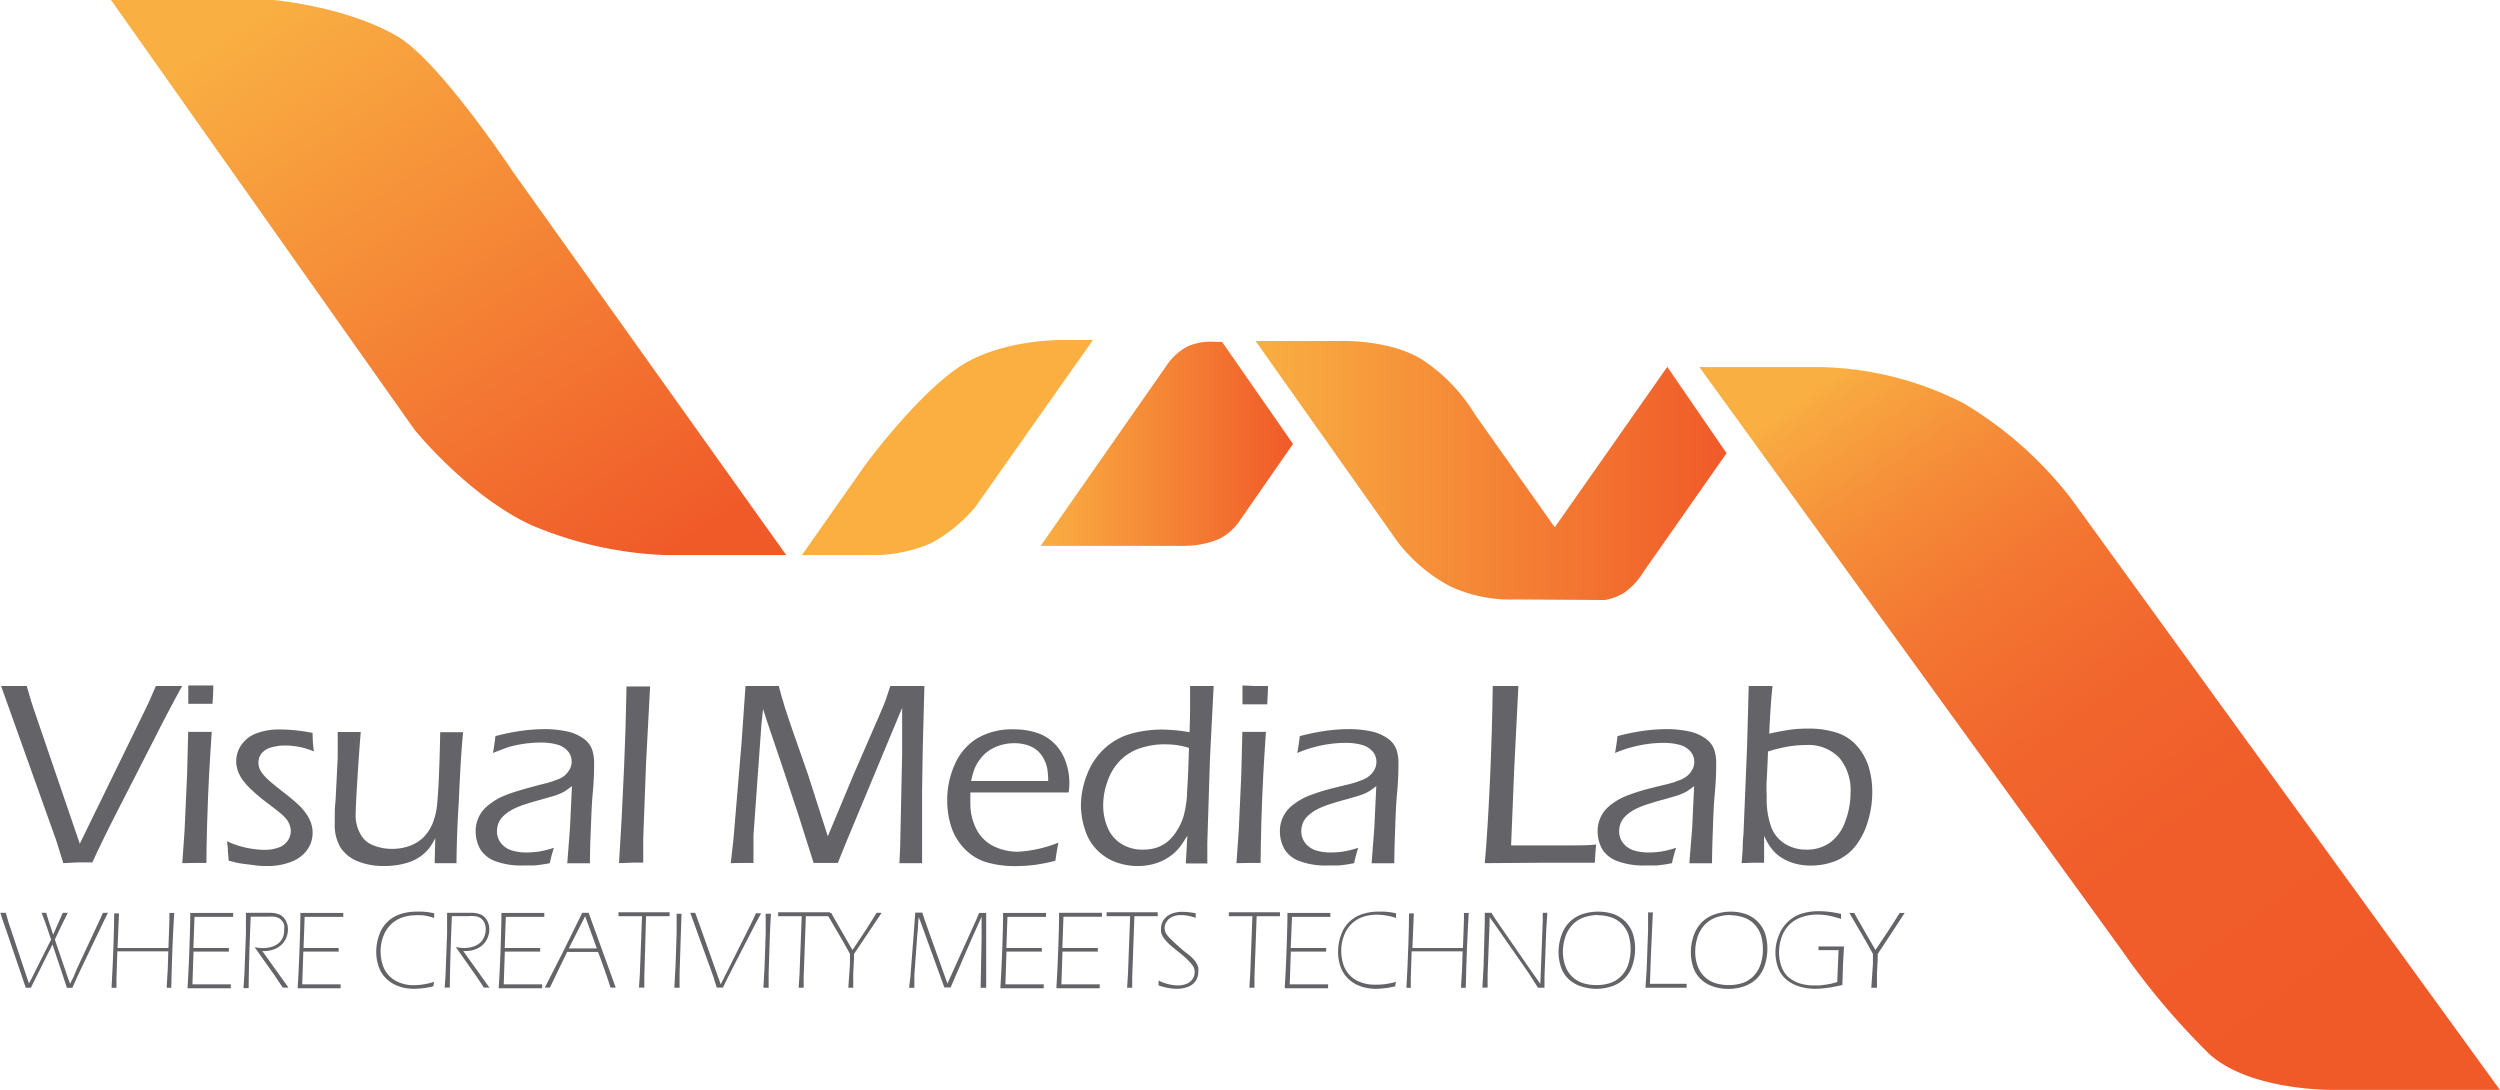 <svg id="레이어_1" data-name="레이어 1" xmlns="http://www.w3.org/2000/svg" xmlns:xlink="http://www.w3.org/1999/xlink" viewBox="0 0 229.04 99.86"><defs><style>.cls-1{fill:url(#linear-gradient);}.cls-2{fill:#faaf40;}.cls-3{fill:url(#linear-gradient-2);}.cls-4{fill:url(#linear-gradient-3);}.cls-5{fill:url(#linear-gradient-4);}.cls-6{fill:#646367;}</style><linearGradient id="linear-gradient" x1="28.61" y1="0.84" x2="62.86" y2="52.31" gradientUnits="userSpaceOnUse"><stop offset="0" stop-color="#f9af42"/><stop offset="1" stop-color="#f05a29"/></linearGradient><linearGradient id="linear-gradient-2" x1="172.71" y1="34.08" x2="215.57" y2="93.6" gradientUnits="userSpaceOnUse"><stop offset="0" stop-color="#f9af42"/><stop offset="0.03" stop-color="#f8a740"/><stop offset="0.18" stop-color="#f58b38"/><stop offset="0.34" stop-color="#f37531"/><stop offset="0.51" stop-color="#f1662d"/><stop offset="0.71" stop-color="#f05d2a"/><stop offset="1" stop-color="#f05a29"/></linearGradient><linearGradient id="linear-gradient-3" x1="99.31" y1="40.8" x2="122.42" y2="40.8" xlink:href="#linear-gradient"/><linearGradient id="linear-gradient-4" x1="119.03" y1="43.29" x2="162.18" y2="43.29" xlink:href="#linear-gradient"/></defs><title>Logo_height100</title><path class="cls-1" d="M76,51H64.82a34.83,34.83,0,0,1-12.24-2.77c-5.84-2.75-10.64-8.72-10.64-8.72L14.14,0.15H29s6.54,0.55,11.31,3.29C44.2,5.66,51,15.94,51,15.94Z" transform="translate(-3.97 -0.15)"/><path class="cls-2" d="M77.44,51H84.5a13.53,13.53,0,0,0,4.74-1.07,13.78,13.78,0,0,0,4.11-3.37L104.1,31.3h-2.57s-5.95-.17-9.91,2.62-8.41,8.87-8.41,8.87Z" transform="translate(-3.97 -0.15)"/><path class="cls-3" d="M159.66,33.78h11.12a30.07,30.07,0,0,1,13.11,3.33,35.22,35.22,0,0,1,9.84,8.74L233,100h-15.1s-7.76.17-11.56-3.32a67.15,67.15,0,0,1-8-9.5Z" transform="translate(-3.97 -0.15)"/><path class="cls-4" d="M99.31,50.16H112.5a8.51,8.51,0,0,0,3.09-.6,5,5,0,0,0,1.94-1.68l4.9-7.06-6.5-9.35h-0.57a5.45,5.45,0,0,0-2.58.41,5.29,5.29,0,0,0-1.9,1.71Z" transform="translate(-3.97 -0.15)"/><path class="cls-5" d="M151,55.12a4.94,4.94,0,0,0,1.75-.65,6.31,6.31,0,0,0,1.77-1.9l7.63-10.9-5.43-7.91-10.31,14.7-7.29-10.31a16,16,0,0,0-4.77-5c-3-1.93-7.61-1.76-7.61-1.76H119l13,18.38a14.73,14.73,0,0,0,4.84,4.1,13.07,13.07,0,0,0,5.95,1.2" transform="translate(-3.97 -0.15)"/><path class="cls-6" d="M9.77,79.23L9.13,77.17,4.07,63H6.42l0.37,1.28c0.09,0.28.18,0.55,0.27,0.83l4.22,12.34,6-12.29q0.2-.42.4-0.85c0.13-.29.32-0.73,0.57-1.31h2.41q-1.12,2-2.85,5.43l-3.07,6q-1.34,2.61-2.31,4.73l-1.33,0Z" transform="translate(-3.97 -0.15)"/><path class="cls-6" d="M20.67,79.23l0.21-3,0.23-5.1,0.1-3.93h2.16q-0.13,1.85-.24,3.87t-0.18,4.42q-0.07,2.4-.07,3.72l-1.07,0Zm0.55-14.6c0-.74,0-1.3,0-1.68l1.15,0,1.14,0c0,0.25,0,.81-0.07,1.68H21.22Z" transform="translate(-3.97 -0.15)"/><path class="cls-6" d="M24.92,79l-0.07-.87c0-.09,0-0.4-0.09-0.91a8.54,8.54,0,0,0,3.37.79,3.81,3.81,0,0,0,1.36-.21,1.7,1.7,0,0,0,.84-0.63,1.56,1.56,0,0,0,.28-0.87,1.66,1.66,0,0,0-.08-0.5,1.81,1.81,0,0,0-.23-0.48,3,3,0,0,0-.46-0.51q-0.3-.28-1.26-1t-1.45-1.2a6.32,6.32,0,0,1-.84-0.89,3.4,3.4,0,0,1-.52-0.92,2.76,2.76,0,0,1-.16-0.94,2.59,2.59,0,0,1,.48-1.47,2.86,2.86,0,0,1,1.39-1.06,5.91,5.91,0,0,1,2.13-.35,15.68,15.68,0,0,1,3,.32q0,0.92.12,1.69a6.89,6.89,0,0,0-2.62-.54,4.42,4.42,0,0,0-1.3.18,1.68,1.68,0,0,0-.88.55,1.31,1.31,0,0,0-.28.81,1.56,1.56,0,0,0,.09.55,2.07,2.07,0,0,0,.34.56,4.9,4.9,0,0,0,.59.6Q29,72,30,72.78A16.92,16.92,0,0,1,31.44,74a5.57,5.57,0,0,1,.65.8,3.17,3.17,0,0,1,.4.83,2.85,2.85,0,0,1,.12.84A2.66,2.66,0,0,1,32.12,78a3.13,3.13,0,0,1-1.46,1.1,5.79,5.79,0,0,1-2.18.39c-0.34,0-.74,0-1.2-0.07s-0.85-.1-1.17-0.15S25.39,79.13,24.92,79Z" transform="translate(-3.97 -0.15)"/><path class="cls-6" d="M45.79,79.23l-1,0-1,0,0.06-2.29a7.54,7.54,0,0,1-.49.82,3.52,3.52,0,0,1-.52.57,3.78,3.78,0,0,1-.64.47,4.1,4.1,0,0,1-.76.34,7,7,0,0,1-1,.25,7.4,7.4,0,0,1-1.25.1,6.27,6.27,0,0,1-2.47-.44,3.38,3.38,0,0,1-1.55-1.25,4,4,0,0,1-.53-2.21c0-.14,0-0.38,0-0.72s0-.78.07-1.33l0.2-3.95,0-1.27q0-.44,0-1.11h2.11q-0.17,2.08-.32,4.54t-0.15,3.15A3.5,3.5,0,0,0,37,76.58a2.22,2.22,0,0,0,1.13,1,4.55,4.55,0,0,0,1.79.34,4.66,4.66,0,0,0,1.68-.31,3.49,3.49,0,0,0,1.16-.74,4.13,4.13,0,0,0,.86-1.32A6.34,6.34,0,0,0,44,74q0.08-.68.17-2.43,0.09-2.13.13-4.34h2.1Q46.18,69.35,46,73.7,45.83,76.1,45.79,79.23Z" transform="translate(-3.97 -0.15)"/><path class="cls-6" d="M49.13,69.13c0.07-.35.15-0.86,0.23-1.54a20.57,20.57,0,0,1,2.47-.5,15.93,15.93,0,0,1,2-.14,9.69,9.69,0,0,1,2,.19,4.09,4.09,0,0,1,1.55.64,2.12,2.12,0,0,1,.82,1,3.63,3.63,0,0,1,.2,1.22c0,0.55,0,1.46-.12,2.75s-0.14,2.47-.19,3.57-0.07,2.07-.07,2.92l-1,0-1.08,0L56.19,76l0.18-3.83c-0.28.21-.48,0.36-0.62,0.45a3.36,3.36,0,0,1-.47.24,6,6,0,0,1-.57.21l-1.22.35c-0.61.16-1,.29-1.29,0.38a7.43,7.43,0,0,0-1.29.52,3.81,3.81,0,0,0-.8.57,1.94,1.94,0,0,0-.45.62,2.07,2.07,0,0,0-.16.79,1.73,1.73,0,0,0,.38,1.11,2,2,0,0,0,1,.66,4.55,4.55,0,0,0,1.38.18,8.42,8.42,0,0,0,1-.07,9.16,9.16,0,0,0,1.46-.36,12.2,12.2,0,0,0-.38,1.41,12.82,12.82,0,0,1-1.41.21c-0.36,0-.71,0-1,0a6.79,6.79,0,0,1-2.54-.38A2.72,2.72,0,0,1,48,78a3.29,3.29,0,0,1-.45-1.69,2.92,2.92,0,0,1,.16-1,3.11,3.11,0,0,1,.43-0.82,3.61,3.61,0,0,1,.78-0.73A5.55,5.55,0,0,1,50,73.12q0.55-.24,1.29-0.47T53.62,72c0.35-.08.64-0.16,0.89-0.24l0.65-.24a2.35,2.35,0,0,0,.5-0.28A2,2,0,0,0,56,70.88a1.69,1.69,0,0,0,.26-0.47,1.46,1.46,0,0,0,.08-0.48,1.42,1.42,0,0,0-.38-1,2,2,0,0,0-1-.58,5.56,5.56,0,0,0-1.44-.17,10.66,10.66,0,0,0-1.59.12,10.84,10.84,0,0,0-1.4.3C50.21,68.72,49.72,68.9,49.13,69.13Z" transform="translate(-3.97 -0.15)"/><path class="cls-6" d="M60.68,79.23q0.24-3.66.46-8.66,0.16-3.64.23-7.53h2.16l-0.37,7L62.9,77l0,2.18-1,0Z" transform="translate(-3.97 -0.15)"/><path class="cls-6" d="M70.92,79.23L71.17,77l0.74-8.84L72.27,63h3.05l0.27,1q0.12,0.42.3,1t0.62,1.86L78,71.12l1.81,5.65,2.36-5.65L84.83,65q0.14-.33.28-0.71L85.54,63h3.12L88.51,68.7l-0.06,3.71c0,0.35,0,.7,0,1V77.7c0,0.18,0,.68,0,1.53l-1,0-1.08,0,0.07-1.51,0.18-8.54q0-1.43,0-3.19V65l-5.2,12.49-0.69,1.72-1.08,0-1.14,0L77.1,74.76l-1.46-4.4L74.2,66.11c-0.06-.19-0.17-0.53-0.32-1l-0.15,1.39L73,76.68c0,0.34,0,.68,0,1s0,0.85,0,1.53l-1,0Z" transform="translate(-3.97 -0.15)"/><path class="cls-6" d="M100.94,77.35q-0.14.65-.28,1.66a16.55,16.55,0,0,1-2,.39,13.93,13.93,0,0,1-1.67.1,9.2,9.2,0,0,1-2.66-.36,4.57,4.57,0,0,1-2-1.24,5.21,5.21,0,0,1-1.21-2,7.79,7.79,0,0,1-.37-2.41,7.94,7.94,0,0,1,.68-3.28,5.33,5.33,0,0,1,2-2.38,6.3,6.3,0,0,1,3.44-.86,6.74,6.74,0,0,1,2.07.31,4,4,0,0,1,1.64,1,4.32,4.32,0,0,1,1,1.58,5.8,5.8,0,0,1,.36,2.06,4.84,4.84,0,0,1-.07.83h-9q0,0.65,0,1a5.08,5.08,0,0,0,.52,2.3,3.53,3.53,0,0,0,1.54,1.59,5,5,0,0,0,2.35.54A11.76,11.76,0,0,0,100.94,77.35Zm-8-5.65H100a6.68,6.68,0,0,0-.09-1.16,3.28,3.28,0,0,0-.31-0.86A2.45,2.45,0,0,0,99,68.91a2.67,2.67,0,0,0-.93-0.5,3.85,3.85,0,0,0-1.17-.17,4.3,4.3,0,0,0-1.29.19,3.77,3.77,0,0,0-1.08.52,3.46,3.46,0,0,0-.79.78,3.77,3.77,0,0,0-.49.86A8,8,0,0,0,92.94,71.7Z" transform="translate(-3.97 -0.15)"/><path class="cls-6" d="M114.61,79.26l-1,0h-1l0.14-2.56a10.61,10.61,0,0,1-.65,1,4.5,4.5,0,0,1-.65.68,4.72,4.72,0,0,1-.87.57,4.66,4.66,0,0,1-1.1.4,5.8,5.8,0,0,1-3.43-.27,4.69,4.69,0,0,1-1.7-1.19,4.61,4.61,0,0,1-1-1.8A7.32,7.32,0,0,1,103,74a7.8,7.8,0,0,1,.58-2.94,6.26,6.26,0,0,1,1.64-2.39,5.93,5.93,0,0,1,2.4-1.31,10.66,10.66,0,0,1,2.85-.37,15.65,15.65,0,0,1,2.48.24Q113,65.89,113,65q0-1.23,0-2h2.16l-0.34,6.7-0.24,7.67v1.84ZM112.9,68.67a7.41,7.41,0,0,0-1.21-.27,8.58,8.58,0,0,0-1-.06,7.17,7.17,0,0,0-2.18.33,4.67,4.67,0,0,0-1.83,1.07,4.94,4.94,0,0,0-1.21,1.9,6.45,6.45,0,0,0-.43,2.26,5.21,5.21,0,0,0,.4,2.06,3.17,3.17,0,0,0,1.25,1.49,3.59,3.59,0,0,0,2,.54,3.91,3.91,0,0,0,1.23-.18,3.3,3.3,0,0,0,1-.54,4.13,4.13,0,0,0,.86-1,5.15,5.15,0,0,0,.64-1.4,9.94,9.94,0,0,0,.3-1.89c0-.39.07-1.14,0.11-2.24Z" transform="translate(-3.97 -0.15)"/><path class="cls-6" d="M117.25,79.23l0.21-3,0.23-5.1,0.1-3.93h2.16q-0.13,1.85-.24,3.87t-0.18,4.42q-0.06,2.4-.07,3.72l-1.07,0Zm0.55-14.6q0-1.11,0-1.68L119,63l1.14,0q0,0.37-.07,1.68H117.8Z" transform="translate(-3.97 -0.15)"/><path class="cls-6" d="M122.82,69.13c0.07-.35.15-0.86,0.23-1.54a20.58,20.58,0,0,1,2.47-.5,15.92,15.92,0,0,1,2-.14,9.68,9.68,0,0,1,2,.19,4.09,4.09,0,0,1,1.55.64,2.12,2.12,0,0,1,.82,1,3.63,3.63,0,0,1,.2,1.22c0,0.55,0,1.46-.12,2.75s-0.15,2.47-.19,3.57-0.07,2.07-.07,2.92l-1,0-1.08,0L129.88,76l0.18-3.83q-0.42.32-.62,0.45a3.19,3.19,0,0,1-.47.24,5.68,5.68,0,0,1-.57.21l-1.22.35c-0.61.16-1,.29-1.29,0.38a7.45,7.45,0,0,0-1.29.52,3.82,3.82,0,0,0-.8.57,1.93,1.93,0,0,0-.45.62,2.05,2.05,0,0,0-.16.79,1.74,1.74,0,0,0,.38,1.11,2,2,0,0,0,1,.66,4.56,4.56,0,0,0,1.38.18,8.39,8.39,0,0,0,1-.07,9.09,9.09,0,0,0,1.46-.36,12.6,12.6,0,0,0-.38,1.41,12.78,12.78,0,0,1-1.41.21c-0.36,0-.71,0-1,0a6.78,6.78,0,0,1-2.54-.38A2.72,2.72,0,0,1,121.68,78a3.3,3.3,0,0,1-.45-1.69,2.92,2.92,0,0,1,.16-1,3.2,3.2,0,0,1,.43-0.82,3.63,3.63,0,0,1,.78-0.73,5.56,5.56,0,0,1,1.05-.61c0.37-.16.8-0.31,1.29-0.47s1.28-.36,2.36-0.62q0.52-.12.89-0.24l0.65-.24a2.31,2.31,0,0,0,.5-0.28,2,2,0,0,0,.39-0.39,1.72,1.72,0,0,0,.26-0.47,1.46,1.46,0,0,0,.08-0.48,1.42,1.42,0,0,0-.38-1,2,2,0,0,0-1-.58,5.55,5.55,0,0,0-1.44-.17,10.63,10.63,0,0,0-1.59.12,10.79,10.79,0,0,0-1.4.3Q123.69,68.78,122.82,69.13Z" transform="translate(-3.97 -0.15)"/><path class="cls-6" d="M140,79.23q0.27-3.06.47-7.48T140.73,63h2.35l-0.38,7.51-0.29,7.09h2.25l3.54,0c0.68,0,1.35,0,2-.08q-0.07.75-.12,1.67l-4.76,0Z" transform="translate(-3.97 -0.15)"/><path class="cls-6" d="M151.93,69.13c0.07-.35.15-0.86,0.23-1.54a20.52,20.52,0,0,1,2.47-.5,15.94,15.94,0,0,1,2-.14,9.69,9.69,0,0,1,2,.19,4.11,4.11,0,0,1,1.55.64,2.11,2.11,0,0,1,.82,1,3.64,3.64,0,0,1,.2,1.22c0,0.55,0,1.46-.12,2.75s-0.15,2.47-.19,3.57-0.07,2.07-.07,2.92l-1,0-1.08,0L159,76l0.18-3.83c-0.28.21-.48,0.36-0.62,0.45a3.35,3.35,0,0,1-.47.24,5.83,5.83,0,0,1-.57.21l-1.22.35c-0.61.16-1,.29-1.29,0.38a7.51,7.51,0,0,0-1.29.52,3.8,3.8,0,0,0-.8.57,2,2,0,0,0-.45.62,2.08,2.08,0,0,0-.16.79,1.73,1.73,0,0,0,.38,1.11,2,2,0,0,0,1,.66,4.55,4.55,0,0,0,1.38.18,8.42,8.42,0,0,0,1-.07,9.12,9.12,0,0,0,1.46-.36,12.5,12.5,0,0,0-.38,1.41,12.78,12.78,0,0,1-1.41.21c-0.36,0-.71,0-1,0a6.78,6.78,0,0,1-2.54-.38A2.71,2.71,0,0,1,150.79,78a3.29,3.29,0,0,1-.45-1.69,2.92,2.92,0,0,1,.16-1,3.12,3.12,0,0,1,.43-0.82,3.62,3.62,0,0,1,.78-0.73,5.52,5.52,0,0,1,1.06-.61c0.37-.16.8-0.31,1.29-0.47s1.28-.36,2.36-0.62c0.35-.08.64-0.16,0.89-0.24l0.65-.24a2.36,2.36,0,0,0,.5-0.28,1.94,1.94,0,0,0,.39-0.39,1.69,1.69,0,0,0,.26-0.47,1.46,1.46,0,0,0,.08-0.48,1.42,1.42,0,0,0-.38-1,2,2,0,0,0-1-.58,5.57,5.57,0,0,0-1.44-.17,10.63,10.63,0,0,0-1.58.12,10.81,10.81,0,0,0-1.4.3C153,68.72,152.52,68.9,151.93,69.13Z" transform="translate(-3.97 -0.15)"/><path class="cls-6" d="M163.53,79.23l0.1-1.33c0-.24,0-0.68.07-1.34l0.33-8L164.18,63h2.18q-0.17,1.51-.3,4.36c0.83-.18,1.51-0.3,2-0.37a12.9,12.9,0,0,1,1.57-.09,8.37,8.37,0,0,1,2.63.38,4.11,4.11,0,0,1,1.88,1.26,5.26,5.26,0,0,1,1.05,1.93,8,8,0,0,1,.31,2.24,9.15,9.15,0,0,1-.38,2.62A6.78,6.78,0,0,1,174,77.61,4.47,4.47,0,0,1,172.21,79a6.09,6.09,0,0,1-2.36.45,5.3,5.3,0,0,1-1.29-.15,4.7,4.7,0,0,1-1.09-.41,3.66,3.66,0,0,1-.83-0.59,4.16,4.16,0,0,1-.56-0.67,7.6,7.6,0,0,1-.49-0.91l0,2.47-1,0ZM165.95,69q-0.08,2-.12,2.6t0,1.51a7.53,7.53,0,0,0,.43,2.86,3.12,3.12,0,0,0,1.28,1.51,3.69,3.69,0,0,0,1.93.51,3.64,3.64,0,0,0,2.14-.63,4,4,0,0,0,1.4-1.92,7.35,7.35,0,0,0,.5-2.68,4.64,4.64,0,0,0-1-3.15,3.9,3.9,0,0,0-3.12-1.2,9.57,9.57,0,0,0-1.5.12A14,14,0,0,0,165.95,69Z" transform="translate(-3.97 -0.15)"/><path class="cls-6" d="M6.33,90.64L4.65,85.7,4.22,84.46Q4.14,84.23,4,83.78h0.5l0.26,0.9,1.86,5.57,0.25-.47,1.78-3.55q-0.27-.84-0.47-1.39L7.78,83.78H8.2q0.29,1,.64,2l0.88-2h0.46L9.54,85.07Q9.28,85.6,9,86.22l0.08,0.26,1.14,3.34,0.17,0.46,0.31-.61L11,88.94l2.14-4.58,0.26-.58h0.46q-0.28.54-1.11,2.29l-1.29,2.7c-0.31.63-.59,1.26-0.86,1.88H10.1l-0.56-1.7L8.78,86.68l-0.13.25c0,0.06-.12.23-0.24,0.48L6.8,90.64H6.33Z" transform="translate(-3.97 -0.15)"/><path class="cls-6" d="M14.19,90.64q0.12-2.16.18-4t0.06-2.81h0.44L14.74,87H19.4l0.09-2.52c0-.14,0-0.37,0-0.69h0.44q-0.19,3.11-.27,6.86H19.24q0.12-1.75.15-3.34H14.72l-0.08,2.47v0.87H14.19Z" transform="translate(-3.97 -0.15)"/><path class="cls-6" d="M21.15,90.64q0.09-1.36.17-3.51t0.08-3.34h3.93c0,0.13,0,.25,0,0.36l-0.4,0-0.54,0H21.79L21.69,87l1.39,0,1.86,0c0,0.1,0,.21,0,0.33l-1.89,0-1.35,0-0.1,3h2.62l0.9,0a2.92,2.92,0,0,0,0,.36H21.15Z" transform="translate(-3.97 -0.15)"/><path class="cls-6" d="M26.28,90.64l0.08-1.21,0.14-3.78,0-1.07V83.78h2.15a2.19,2.19,0,0,1,1,.19,1.34,1.34,0,0,1,.51.54,1.66,1.66,0,0,1,.19.8,2,2,0,0,1-.28,1,1.86,1.86,0,0,1-.78.72,2.49,2.49,0,0,1-1.13.25H28l2.4,3.35H29.87l-0.66-1L27.3,86.93a4.39,4.39,0,0,0,.77.08,2.77,2.77,0,0,0,.77-0.11,1.8,1.8,0,0,0,.64-0.33A1.47,1.47,0,0,0,29.9,86,1.68,1.68,0,0,0,30,85.33,1.54,1.54,0,0,0,30,84.86a1,1,0,0,0-.23-0.39,1,1,0,0,0-.32-0.24,1.7,1.7,0,0,0-.42-0.1,4.48,4.48,0,0,0-.54,0H26.94q-0.17,4-.19,6.55H26.28Z" transform="translate(-3.97 -0.15)"/><path class="cls-6" d="M31.24,90.64q0.09-1.36.17-3.51t0.08-3.34h3.93c0,0.13,0,.25,0,0.36l-0.4,0-0.54,0H31.88L31.78,87l1.39,0L35,87c0,0.1,0,.21,0,0.33l-1.89,0-1.35,0-0.1,3h2.62l0.9,0a2.92,2.92,0,0,0,0,.36H31.24Z" transform="translate(-3.97 -0.15)"/><path class="cls-6" d="M43.74,90.1a3.18,3.18,0,0,0-.06.41,7.43,7.43,0,0,1-1,.18,7.29,7.29,0,0,1-.81.05,4.1,4.1,0,0,1-1.39-.24,3.09,3.09,0,0,1-1.13-.7,2.85,2.85,0,0,1-.69-1.1,4.09,4.09,0,0,1-.22-1.34,4.53,4.53,0,0,1,.26-1.52,3,3,0,0,1,1.95-1.94,4.64,4.64,0,0,1,1.48-.23l0.58,0,0.51,0.05,0.53,0.1a4,4,0,0,0,0,.43,6.15,6.15,0,0,0-1-.24A5.34,5.34,0,0,0,42.09,84a3.9,3.9,0,0,0-1.25.2,2.75,2.75,0,0,0-1.06.65,2.91,2.91,0,0,0-.7,1.1,3.82,3.82,0,0,0-.24,1.35,4,4,0,0,0,.2,1.28,2.55,2.55,0,0,0,.61,1,2.72,2.72,0,0,0,1,.62,3.49,3.49,0,0,0,1.24.21A6.18,6.18,0,0,0,43.74,90.1Z" transform="translate(-3.97 -0.15)"/><path class="cls-6" d="M44.71,90.64l0.08-1.21,0.14-3.78,0-1.07V83.78H47.1a2.2,2.2,0,0,1,1,.19,1.35,1.35,0,0,1,.51.54,1.65,1.65,0,0,1,.19.8,2,2,0,0,1-.28,1,1.87,1.87,0,0,1-.78.72,2.48,2.48,0,0,1-1.13.25H46.41l2.4,3.35H48.3l-0.66-1-1.91-2.71a4.4,4.4,0,0,0,.77.08,2.77,2.77,0,0,0,.77-0.11,1.8,1.8,0,0,0,.64-0.33A1.45,1.45,0,0,0,48.32,86a1.68,1.68,0,0,0,.15-0.71,1.54,1.54,0,0,0-.07-0.48,1,1,0,0,0-.23-0.39,1,1,0,0,0-.32-0.24,1.71,1.71,0,0,0-.42-0.1,4.51,4.51,0,0,0-.54,0H45.37q-0.17,4-.19,6.55H44.71Z" transform="translate(-3.97 -0.15)"/><path class="cls-6" d="M49.66,90.64c0.06-.91.12-2.08,0.17-3.51s0.08-2.55.08-3.34h3.93a3.32,3.32,0,0,0,0,.36l-0.4,0-0.54,0H50.31L50.21,87l1.39,0,1.86,0a3,3,0,0,0,0,.33l-1.89,0-1.35,0-0.1,3h2.62l0.9,0a2.9,2.9,0,0,0,0,.36H49.66Z" transform="translate(-3.97 -0.15)"/><path class="cls-6" d="M53.88,90.64l1.68-3.3L57,84.41l0.31-.63H57.9l1,2.76,1.48,4.09H59.9c-0.09-.32-0.27-0.85-0.53-1.59s-0.46-1.3-.61-1.68H55.93l-1.58,3.27H53.88Zm2.2-3.6h2.57l-1.07-2.95Z" transform="translate(-3.97 -0.15)"/><path class="cls-6" d="M62.51,90.64l0.08-1.25,0.2-5.3q-1.24,0-2.16,0a3,3,0,0,0,0-.36h4.69a2.87,2.87,0,0,0,0,.36q-0.61,0-1.85,0H63.16L63,89.62c0,0.08,0,.15,0,0.23v0.78H62.51Z" transform="translate(-3.97 -0.15)"/><path class="cls-6" d="M65.75,90.64l0.11-2,0.1-3,0-1c0-.28,0-0.54,0-0.78h0.45L66.35,85.6l-0.12,3.74,0,1.3H65.75Z" transform="translate(-3.97 -0.15)"/><path class="cls-6" d="M69.64,90.64l-0.18-.57-0.1-.34-0.29-.81-1.86-5.14h0.45L68,84.71l2,5.62L72.67,85l0.26-.54q0.12-.24.3-0.64h0.47q-0.45.81-1.18,2.24l-1.32,2.57q-0.59,1.14-1,2H69.64Z" transform="translate(-3.97 -0.15)"/><path class="cls-6" d="M73.91,90.64l0.11-2,0.1-3,0-1c0-.28,0-0.54,0-0.78H74.6L74.51,85.6l-0.12,3.74,0,1.3H73.91Z" transform="translate(-3.97 -0.15)"/><path class="cls-6" d="M77.14,90.64l0.08-1.25,0.2-5.3q-1.24,0-2.16,0a3,3,0,0,0,0-.36H80a2.87,2.87,0,0,0,0,.36q-0.61,0-1.85,0H77.8l-0.2,5.54c0,0.08,0,.15,0,0.23v0.78H77.14Z" transform="translate(-3.97 -0.15)"/><path class="cls-6" d="M81.69,90.64l0.15-2.17,0-.93-0.67-1.2-1.49-2.55h0.45l0.22,0.41,0.42,0.73,1.3,2.26,1.2-1.8L84,84.23l0.28-.45h0.46l-2.53,3.77c0,0.16,0,.32,0,0.47l-0.07,1.29c0,0.19,0,.4,0,0.63v0.7H81.69Z" transform="translate(-3.97 -0.15)"/><path class="cls-6" d="M87.26,90.64l0.11-.93L87.66,86l0.16-2.24h0.65l0.22,0.68,0.4,1.13,1.32,3.69,0.36,1,2.65-5.87,0.25-.6h0.65l0,2.91q0,1,0,1.46c0,1,0,1.88,0,2.49H93.81l0.09-4.42c0-.53,0-1,0-1.41V84.14L93.06,86l-2,4.62H90.49L88.3,84.58l-0.16-.4-0.06.59c0,0.16,0,.5-0.07,1l-0.27,3.7c0,0.16,0,.31,0,0.47s0,0.4,0,.71H87.26Z" transform="translate(-3.97 -0.15)"/><path class="cls-6" d="M95.62,90.64q0.09-1.36.17-3.51t0.08-3.34H99.8c0,0.13,0,.25,0,0.36l-0.4,0-0.54,0H96.27L96.17,87l1.39,0,1.86,0c0,0.1,0,.21,0,0.33l-1.89,0-1.35,0-0.1,3h2.62l0.9,0a2.92,2.92,0,0,0,0,.36H95.62Z" transform="translate(-3.97 -0.15)"/><path class="cls-6" d="M100.75,90.64q0.09-1.36.17-3.51T101,83.78h3.93a3.36,3.36,0,0,0,0,.36l-0.4,0-0.54,0H101.4L101.3,87l1.39,0,1.86,0a3,3,0,0,0,0,.33l-1.89,0-1.35,0-0.1,3h2.62l0.9,0a2.9,2.9,0,0,0,0,.36h-3.92Z" transform="translate(-3.97 -0.15)"/><path class="cls-6" d="M107.23,90.64l0.08-1.25,0.2-5.3q-1.24,0-2.16,0a3,3,0,0,0,0-.36h4.69a2.63,2.63,0,0,0,0,.36q-0.61,0-1.85,0h-0.29l-0.2,5.54c0,0.08,0,.15,0,0.23v0.78h-0.45Z" transform="translate(-3.97 -0.15)"/><path class="cls-6" d="M110.11,90.43a3.8,3.8,0,0,0,0-.45,4.09,4.09,0,0,0,1.74.45,2.14,2.14,0,0,0,.81-0.14,1.22,1.22,0,0,0,.56-0.43,1.13,1.13,0,0,0,.2-0.66,1,1,0,0,0-.06-0.35,1.29,1.29,0,0,0-.2-0.34c-0.09-.12-0.23-0.27-0.41-0.45s-0.5-.47-1-0.85l-0.4-.33c-0.14-.12-0.27-0.24-0.4-0.37a3.78,3.78,0,0,1-.32-0.37,1.91,1.91,0,0,1-.19-0.3,1.38,1.38,0,0,1-.1-0.29,1.64,1.64,0,0,1,0-.33,1.4,1.4,0,0,1,.22-0.76,1.5,1.5,0,0,1,.66-0.56,2.59,2.59,0,0,1,1.11-.21,6.76,6.76,0,0,1,1.19.13,3.18,3.18,0,0,0,0,.42,5.58,5.58,0,0,0-.77-0.2,3.59,3.59,0,0,0-.58-0.05,1.82,1.82,0,0,0-.82.16,1.25,1.25,0,0,0-.5.44,1,1,0,0,0-.18.58,1,1,0,0,0,.05.31,1.09,1.09,0,0,0,.16.31,3.09,3.09,0,0,0,.3.35l0.45,0.43,0.69,0.62L113,87.72a4,4,0,0,1,.34.34,2,2,0,0,1,.26.36,1.55,1.55,0,0,1,.15.37,1.63,1.63,0,0,1,0,.4,1.46,1.46,0,0,1-.24.83,1.48,1.48,0,0,1-.7.54,2.86,2.86,0,0,1-1,.18,4.59,4.59,0,0,1-.72-0.06A6.53,6.53,0,0,1,110.11,90.43Z" transform="translate(-3.97 -0.15)"/><path class="cls-6" d="M118.43,90.64l0.08-1.25,0.2-5.3q-1.24,0-2.16,0a3,3,0,0,0,0-.36h4.69a2.87,2.87,0,0,0,0,.36q-0.61,0-1.85,0h-0.29l-0.2,5.54c0,0.08,0,.15,0,0.23v0.78h-0.45Z" transform="translate(-3.97 -0.15)"/><path class="cls-6" d="M121.67,90.64q0.09-1.36.17-3.51t0.08-3.34h3.93c0,0.13,0,.25,0,0.36l-0.4,0-0.54,0h-2.57L122.22,87l1.39,0,1.86,0c0,0.1,0,.21,0,0.33l-1.89,0-1.35,0-0.1,3h2.62l0.9,0a2.92,2.92,0,0,0,0,.36h-3.92Z" transform="translate(-3.97 -0.15)"/><path class="cls-6" d="M131.86,90.1a3.28,3.28,0,0,0-.06.41,7.43,7.43,0,0,1-1,.18,7.29,7.29,0,0,1-.81.05,4.1,4.1,0,0,1-1.39-.24,3.09,3.09,0,0,1-1.13-.7,2.85,2.85,0,0,1-.69-1.1,4.09,4.09,0,0,1-.22-1.34,4.54,4.54,0,0,1,.26-1.52,3,3,0,0,1,1.95-1.94,4.64,4.64,0,0,1,1.48-.23l0.58,0,0.51,0.05,0.53,0.1a4,4,0,0,0,0,.43,6.15,6.15,0,0,0-1-.24,5.34,5.34,0,0,0-.77-0.06,3.91,3.91,0,0,0-1.25.2,2.75,2.75,0,0,0-1.06.65,2.93,2.93,0,0,0-.7,1.1,3.85,3.85,0,0,0-.24,1.35,4,4,0,0,0,.2,1.28,2.55,2.55,0,0,0,.61,1,2.71,2.71,0,0,0,1,.62,3.5,3.5,0,0,0,1.24.21A6.18,6.18,0,0,0,131.86,90.1Z" transform="translate(-3.97 -0.15)"/><path class="cls-6" d="M132.82,90.64q0.12-2.16.18-4t0.06-2.81h0.44L133.37,87H138l0.09-2.52q0-.21,0-0.69h0.44q-0.19,3.11-.27,6.86h-0.44q0.12-1.75.15-3.34h-4.67l-0.08,2.47v0.87h-0.44Z" transform="translate(-3.97 -0.15)"/><path class="cls-6" d="M139.78,90.64l0.11-2L140,84.59l0-.81h0.61l0.42,0.66,0.69,1,2.57,3.72q0.39,0.57.8,1.13l0.22-5.72V83.78h0.42l-0.1,1.57-0.16,4.29,0,1h-0.6L144,89.27l-3.19-4.58-0.37-.51c0,0.17,0,.35,0,0.53l-0.18,4.7,0,1.22h-0.42Z" transform="translate(-3.97 -0.15)"/><path class="cls-6" d="M150.41,83.67a4.22,4.22,0,0,1,1.36.22,2.87,2.87,0,0,1,1.8,1.82,4.35,4.35,0,0,1,.2,1.34,4.86,4.86,0,0,1-.23,1.5,3.08,3.08,0,0,1-.7,1.21,3,3,0,0,1-1.17.74,4.41,4.41,0,0,1-2.89,0,2.93,2.93,0,0,1-1.14-.69,2.72,2.72,0,0,1-.67-1.09,4.22,4.22,0,0,1-.21-1.34,4.59,4.59,0,0,1,.26-1.53,3.16,3.16,0,0,1,.75-1.23,3,3,0,0,1,1.18-.72A4.54,4.54,0,0,1,150.41,83.67Zm0,0.31a3.94,3.94,0,0,0-1.31.21,2.64,2.64,0,0,0-1.07.69,2.94,2.94,0,0,0-.66,1.13,4.34,4.34,0,0,0-.21,1.36,3.74,3.74,0,0,0,.22,1.28,2.57,2.57,0,0,0,.65,1,2.53,2.53,0,0,0,1,.58,4.2,4.2,0,0,0,1.22.17,4.06,4.06,0,0,0,1.27-.2,2.5,2.5,0,0,0,1-.65,2.77,2.77,0,0,0,.64-1.1,4.42,4.42,0,0,0,.2-1.35,4.36,4.36,0,0,0-.19-1.29,2.52,2.52,0,0,0-.61-1,2.41,2.41,0,0,0-1-.62A3.82,3.82,0,0,0,150.39,84Z" transform="translate(-3.97 -0.15)"/><path class="cls-6" d="M154.72,90.64L154.83,89l0.13-3.6,0-1.66h0.44l-0.18,3.92-0.09,2.62h2.55l0.81,0c0,0.13,0,.25,0,0.36h-3.78Z" transform="translate(-3.97 -0.15)"/><path class="cls-6" d="M162.53,83.67a4.22,4.22,0,0,1,1.36.22,2.87,2.87,0,0,1,1.8,1.82,4.35,4.35,0,0,1,.2,1.34,4.86,4.86,0,0,1-.23,1.5,3.08,3.08,0,0,1-.7,1.21,3,3,0,0,1-1.17.74,4.33,4.33,0,0,1-1.47.25,4.29,4.29,0,0,1-1.42-.23,2.93,2.93,0,0,1-1.14-.69,2.72,2.72,0,0,1-.67-1.09,4.26,4.26,0,0,1-.21-1.34,4.59,4.59,0,0,1,.26-1.53,3.16,3.16,0,0,1,.75-1.23,3,3,0,0,1,1.18-.72A4.54,4.54,0,0,1,162.53,83.67Zm0,0.31a3.94,3.94,0,0,0-1.31.21,2.64,2.64,0,0,0-1.07.69,2.94,2.94,0,0,0-.66,1.13,4.34,4.34,0,0,0-.21,1.36,3.74,3.74,0,0,0,.22,1.28,2.57,2.57,0,0,0,.65,1,2.53,2.53,0,0,0,1,.58,4.2,4.2,0,0,0,1.22.17,4.06,4.06,0,0,0,1.27-.2,2.5,2.5,0,0,0,1-.65,2.77,2.77,0,0,0,.64-1.1,4.43,4.43,0,0,0,.2-1.35,4.36,4.36,0,0,0-.19-1.29,2.52,2.52,0,0,0-.61-1,2.41,2.41,0,0,0-1-.62A3.82,3.82,0,0,0,162.52,84Z" transform="translate(-3.97 -0.15)"/><path class="cls-6" d="M170.68,86.86h2.23l-0.09,1.59-0.06,1.94a13.58,13.58,0,0,1-1.42.27,8.6,8.6,0,0,1-1.07.08,5,5,0,0,1-1.47-.22,3.27,3.27,0,0,1-1.2-.65,2.58,2.58,0,0,1-.73-1.08,4,4,0,0,1-.24-1.37,4.07,4.07,0,0,1,.31-1.57,3.31,3.31,0,0,1,2.1-2,5.18,5.18,0,0,1,1.53-.22,8.38,8.38,0,0,1,.94.05,11.16,11.16,0,0,1,1.13.2c0,0.17,0,.32,0,0.46a8.7,8.7,0,0,0-1.23-.32,5.84,5.84,0,0,0-.95-0.08,4.33,4.33,0,0,0-1.41.23,2.93,2.93,0,0,0-1.14.69,3,3,0,0,0-.71,1.14,4.12,4.12,0,0,0-.24,1.4,3.63,3.63,0,0,0,.21,1.26,2.29,2.29,0,0,0,.64,1,3,3,0,0,0,1,.57,4.36,4.36,0,0,0,1.35.2l0.55,0,0.59-.08,0.49-.09,0.5-.14,0.12-2.92h-1.08l-0.76,0c0-.1,0-0.2,0-0.29V86.86Z" transform="translate(-3.97 -0.15)"/><path class="cls-6" d="M175.41,90.64l0.15-2.17,0-.93-0.67-1.2-1.49-2.55h0.45l0.22,0.41,0.42,0.73,1.3,2.26,1.2-1.8,0.74-1.15,0.28-.45h0.46L176,87.55c0,0.16,0,.32,0,0.47l-0.07,1.29c0,0.19,0,.4,0,0.63v0.7h-0.44Z" transform="translate(-3.97 -0.15)"/></svg>